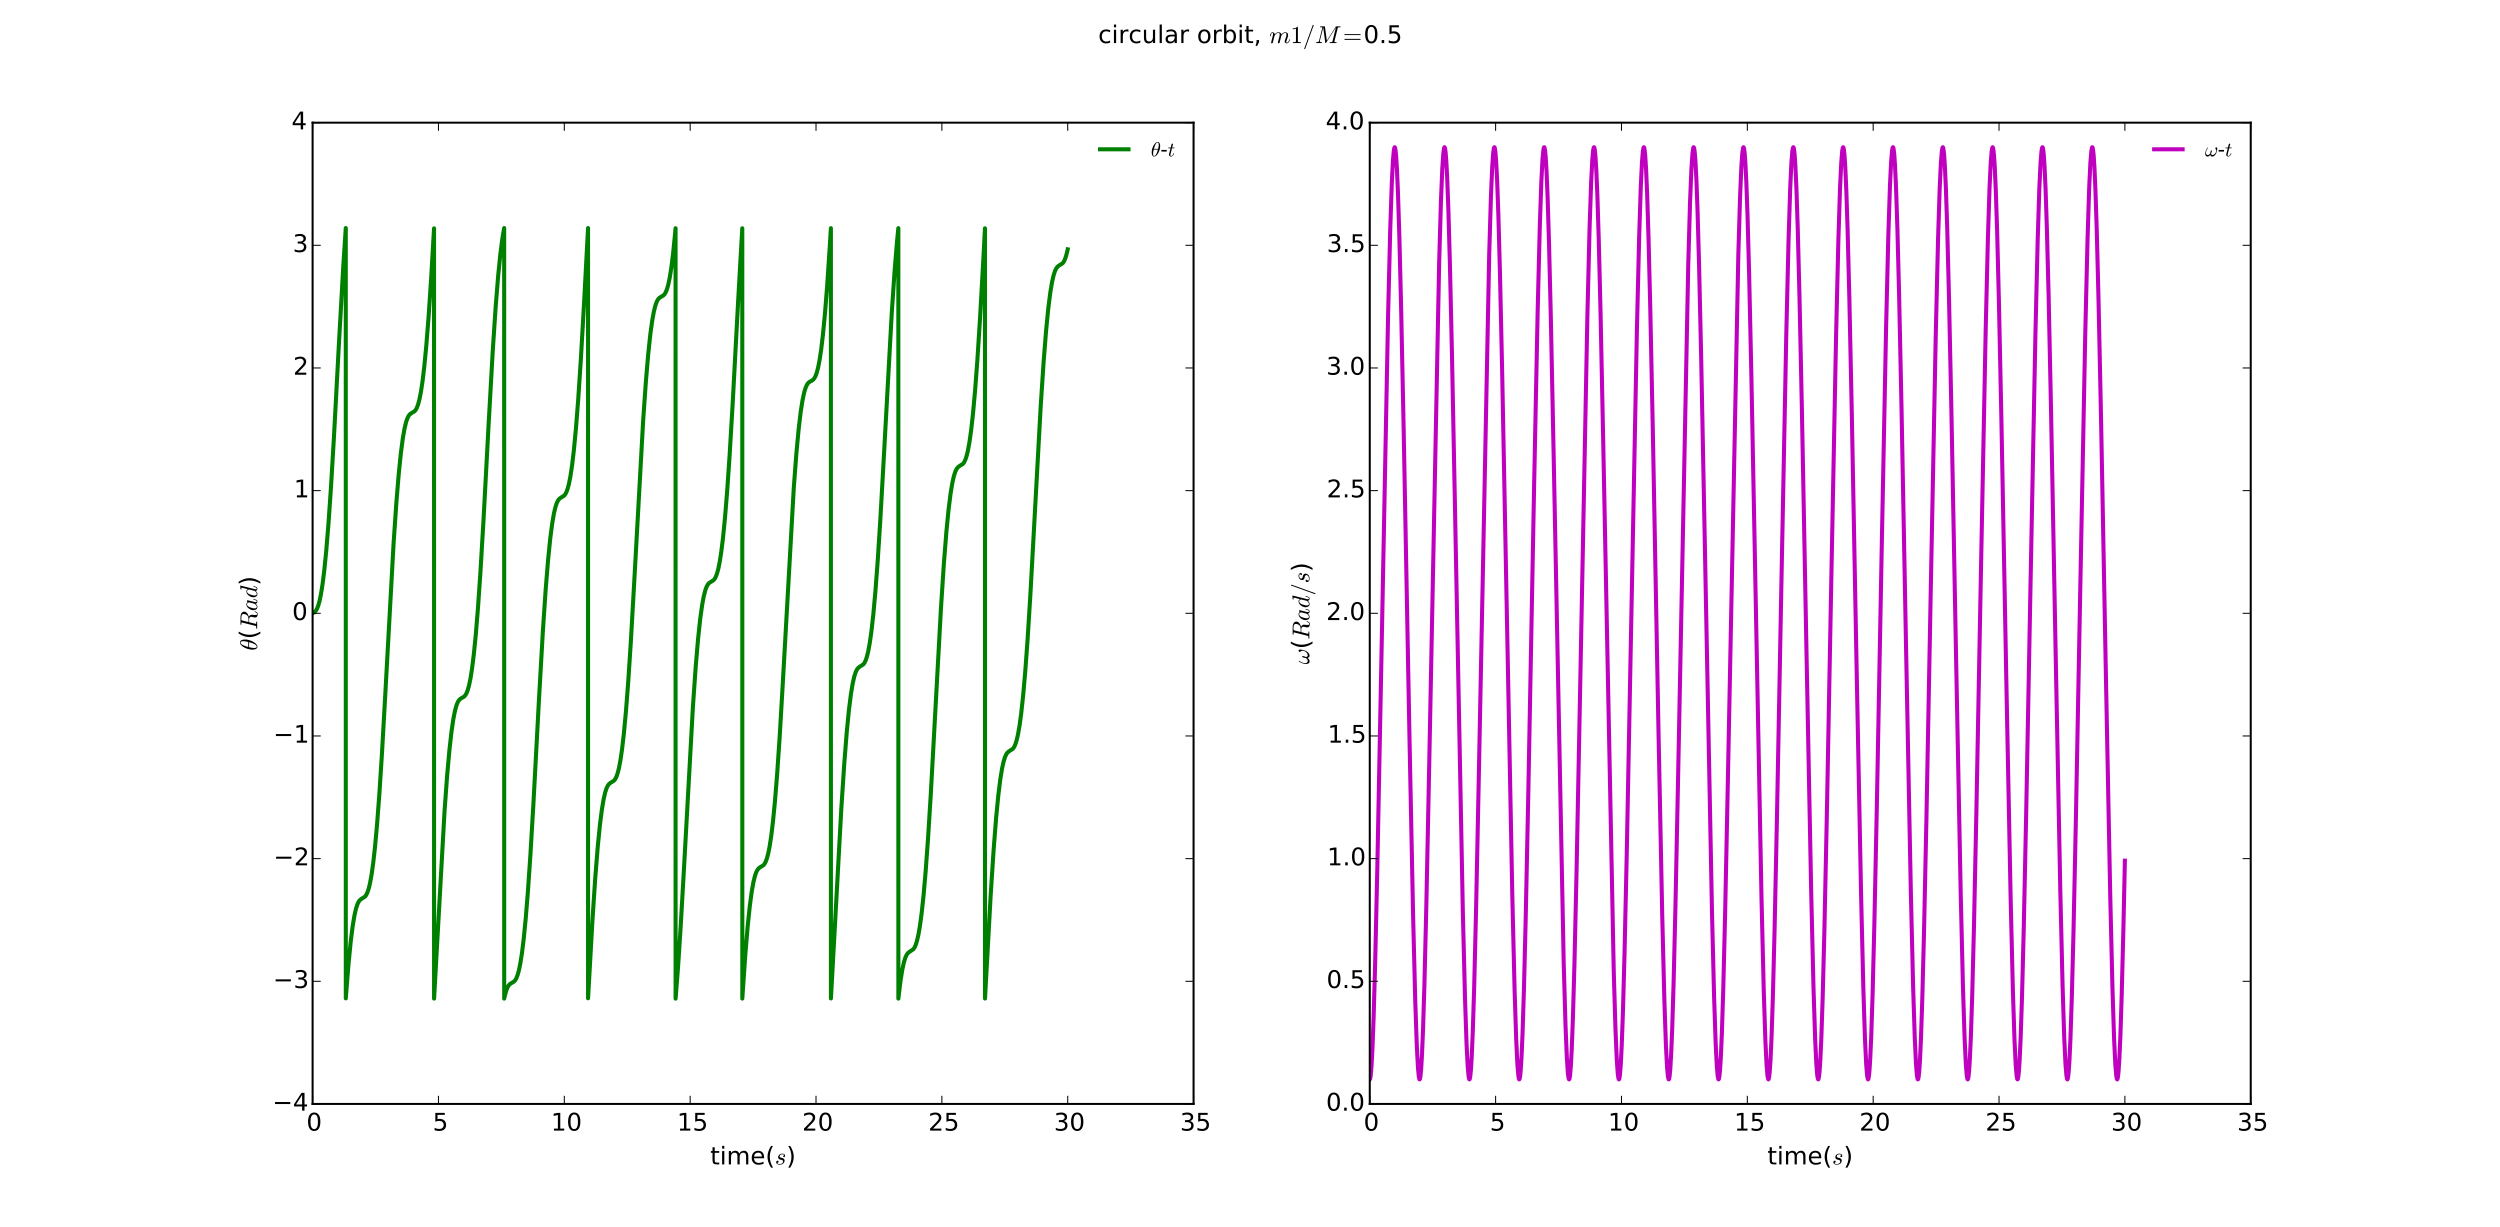 <?xml version="1.0" encoding="utf-8" standalone="no"?>
<!DOCTYPE svg PUBLIC "-//W3C//DTD SVG 1.1//EN"
  "http://www.w3.org/Graphics/SVG/1.1/DTD/svg11.dtd">
<!-- Created with matplotlib (http://matplotlib.org/) -->
<svg height="603pt" version="1.1" viewBox="0 0 1229 603" width="1229pt" xmlns="http://www.w3.org/2000/svg" xmlns:xlink="http://www.w3.org/1999/xlink">
 <defs>
  <style type="text/css">
*{stroke-linecap:butt;stroke-linejoin:round;}
  </style>
 </defs>
 <g id="figure_1">
  <g id="patch_1">
   <path d="
M0 603
L1229.4 603
L1229.4 0
L0 0
z
" style="fill:#ffffff;"/>
  </g>
  <g id="axes_1">
   <g id="patch_2">
    <path d="
M153.675 542.7
L586.759 542.7
L586.759 60.3
L153.675 60.3
z
" style="fill:#ffffff;"/>
   </g>
   <g id="line2d_1">
    <path clip-path="url(#paa341766a5)" d="
M153.675 301.5
L154.677 300.891
L155.271 300.241
L155.84 299.264
L156.434 297.766
L157.078 295.49
L157.783 292.114
L158.563 287.221
L159.429 280.28
L160.394 270.638
L161.471 257.523
L162.696 239.719
L164.168 214.84
L166.692 167.557
L168.759 130.814
L169.984 112.098
L169.996 490.8
L170.095 489.416
L171.32 473.964
L172.397 463.034
L173.362 455.361
L174.228 450.142
L175.007 446.712
L175.713 444.543
L176.369 443.203
L177 442.399
L177.68 441.89
L179.474 440.737
L180.044 439.952
L180.613 438.768
L181.219 436.969
L181.887 434.241
L182.617 430.277
L183.434 424.541
L184.337 416.534
L185.352 405.438
L186.49 390.394
L187.802 369.933
L189.485 339.899
L193.469 267.463
L194.843 247.236
L196.031 232.838
L197.082 222.621
L198.023 215.503
L198.877 210.636
L199.644 207.472
L200.337 205.494
L200.98 204.285
L201.611 203.552
L202.329 203.067
L203.801 202.169
L204.383 201.464
L204.952 200.399
L205.546 198.79
L206.202 196.321
L206.92 192.69
L207.712 187.469
L208.59 180.117
L209.568 169.977
L210.669 156.107
L211.919 137.414
L213.379 112.257
L213.391 490.908
L213.49 489.103
L218.551 398.517
L219.838 380.948
L220.964 368.428
L221.979 359.492
L222.882 353.385
L223.699 349.292
L224.429 346.688
L225.097 345.067
L225.728 344.083
L226.371 343.48
L227.25 342.992
L228.178 342.414
L228.772 341.756
L229.341 340.768
L229.935 339.257
L230.578 336.963
L231.284 333.567
L232.063 328.649
L232.929 321.68
L233.895 312.006
L234.971 298.857
L236.196 281.017
L237.669 256.104
L240.23 208.111
L242.259 172.102
L243.67 150.842
L244.883 135.759
L245.959 125.008
L246.912 117.578
L247.766 112.535
L247.852 112.105
L247.865 490.921
L247.964 490.451
L248.718 487.464
L249.399 485.605
L250.042 484.456
L250.673 483.765
L251.416 483.292
L252.728 482.503
L253.309 481.833
L253.878 480.815
L254.472 479.265
L255.116 476.924
L255.821 473.47
L256.601 468.484
L257.467 461.437
L258.432 451.675
L259.508 438.43
L260.733 420.489
L262.218 395.26
L264.978 343.531
L266.883 310.147
L268.269 289.565
L269.469 274.883
L270.533 264.453
L271.486 257.183
L272.34 252.279
L273.107 249.084
L273.8 247.081
L274.444 245.853
L275.075 245.108
L275.78 244.621
L277.314 243.679
L277.896 242.957
L278.465 241.872
L279.071 240.197
L279.727 237.682
L280.445 233.994
L281.249 228.613
L282.14 221.047
L283.13 210.626
L284.244 196.407
L285.518 177.099
L287.102 149.441
L289.082 112.111
L289.094 490.754
L289.193 488.893
L291.247 452.414
L292.658 431.148
L293.871 416.059
L294.947 405.303
L295.9 397.868
L296.754 392.821
L297.533 389.465
L298.238 387.354
L298.882 386.078
L299.513 385.298
L300.206 384.796
L301.889 383.737
L302.458 382.988
L303.027 381.852
L303.633 380.113
L304.289 377.518
L305.019 373.661
L305.824 368.146
L306.715 360.427
L307.717 349.692
L308.83 335.259
L310.117 315.531
L311.738 286.97
L316.181 206.673
L317.517 187.557
L318.68 173.919
L319.719 164.2
L320.647 157.48
L321.477 152.983
L322.231 150.034
L322.912 148.205
L323.543 147.095
L324.174 146.413
L324.929 145.937
L326.191 145.183
L326.773 144.524
L327.342 143.522
L327.936 141.992
L328.579 139.676
L329.284 136.252
L330.064 131.302
L330.93 124.295
L331.895 114.579
L332.106 112.195
L332.118 490.927
L332.217 489.77
L333.343 475.151
L334.63 455.381
L336.251 426.785
L340.656 347.118
L342.005 327.789
L343.168 314.133
L344.207 304.397
L345.135 297.664
L345.964 293.154
L346.719 290.195
L347.4 288.358
L348.043 287.225
L348.674 286.546
L349.429 286.072
L350.691 285.315
L351.273 284.654
L351.842 283.648
L352.436 282.114
L353.079 279.793
L353.785 276.361
L354.564 271.403
L355.43 264.387
L356.395 254.66
L357.472 241.454
L358.697 223.553
L360.182 198.362
L362.879 147.795
L364.822 113.618
L364.909 112.221
L364.921 490.898
L365.02 489.319
L366.381 469.481
L367.557 455.398
L368.608 445.318
L369.549 438.32
L370.39 433.616
L371.145 430.561
L371.838 428.622
L372.481 427.442
L373.113 426.731
L373.843 426.251
L375.228 425.415
L375.81 424.731
L376.379 423.694
L376.973 422.122
L377.617 419.752
L378.322 416.263
L379.114 411.146
L379.992 403.915
L380.97 393.909
L382.059 380.355
L383.296 362.04
L384.806 336.172
L390.238 239.597
L391.5 222.904
L392.614 210.977
L393.604 202.625
L394.495 196.885
L395.286 193.124
L396.004 190.709
L396.66 189.217
L397.291 188.303
L397.947 187.738
L399.036 187.161
L399.766 186.637
L400.347 185.929
L400.917 184.862
L401.51 183.25
L402.166 180.777
L402.884 177.141
L403.676 171.914
L404.554 164.557
L405.532 154.41
L406.633 140.532
L407.883 121.831
L408.465 112.177
L408.477 490.842
L408.576 489.145
L410.432 455.264
L413.6 397.377
L415.035 375.442
L416.26 359.962
L417.337 349.005
L418.302 341.308
L419.168 336.069
L419.947 332.623
L420.653 330.44
L421.309 329.09
L421.94 328.279
L422.62 327.766
L424.439 326.591
L425.008 325.798
L425.578 324.604
L426.184 322.791
L426.852 320.047
L427.595 315.986
L428.411 310.205
L429.314 302.149
L430.329 290.996
L431.468 275.892
L432.779 255.37
L434.474 225.055
L438.384 153.911
L439.77 133.422
L440.958 118.965
L441.626 112.162
L441.639 490.921
L441.738 489.998
L442.715 482.019
L443.594 476.569
L444.386 472.973
L445.091 470.723
L445.747 469.322
L446.378 468.474
L447.046 467.944
L449.026 466.624
L449.595 465.773
L450.177 464.472
L450.795 462.509
L451.476 459.559
L452.231 455.224
L453.06 449.097
L453.988 440.487
L455.027 428.637
L456.19 412.692
L457.552 390.795
L459.408 356.94
L462.588 298.813
L464.023 276.872
L465.248 261.386
L466.325 250.424
L467.29 242.723
L468.156 237.479
L468.935 234.03
L469.641 231.844
L470.297 230.493
L470.928 229.68
L471.608 229.165
L473.427 227.992
L473.996 227.2
L474.566 226.008
L475.172 224.197
L475.84 221.456
L476.582 217.399
L477.399 211.622
L478.302 203.57
L479.317 192.422
L480.456 177.323
L481.767 156.806
L483.462 126.496
L484.217 112.237
L484.23 490.878
L484.329 488.997
L487.001 440.307
L488.449 417.977
L489.674 402.313
L490.763 391.077
L491.74 383.171
L492.607 377.848
L493.386 374.333
L494.091 372.096
L494.747 370.704
L495.378 369.862
L496.047 369.336
L498.002 368.039
L498.571 367.198
L499.152 365.909
L499.771 363.961
L500.452 361.03
L501.206 356.718
L502.035 350.617
L502.964 342.036
L503.991 330.372
L505.154 314.492
L506.515 292.658
L508.346 259.318
L511.6 199.84
L513.036 177.959
L514.261 162.53
L515.337 151.62
L516.302 143.965
L517.169 138.762
L517.948 135.346
L518.654 133.186
L519.297 131.875
L519.928 131.069
L520.609 130.558
L522.403 129.407
L522.972 128.624
L523.541 127.443
L524.148 125.647
L524.816 122.924
L524.89 122.57
L524.89 122.57" style="fill:none;stroke:#008000;stroke-linecap:square;stroke-width:2;"/>
   </g>
   <g id="patch_3">
    <path d="
M153.675 60.3
L586.759 60.3" style="fill:none;stroke:#000000;stroke-linecap:square;stroke-linejoin:miter;"/>
   </g>
   <g id="patch_4">
    <path d="
M586.759 542.7
L586.759 60.3" style="fill:none;stroke:#000000;stroke-linecap:square;stroke-linejoin:miter;"/>
   </g>
   <g id="patch_5">
    <path d="
M153.675 542.7
L586.759 542.7" style="fill:none;stroke:#000000;stroke-linecap:square;stroke-linejoin:miter;"/>
   </g>
   <g id="patch_6">
    <path d="
M153.675 542.7
L153.675 60.3" style="fill:none;stroke:#000000;stroke-linecap:square;stroke-linejoin:miter;"/>
   </g>
   <g id="matplotlib.axis_1">
    <g id="xtick_1">
     <g id="line2d_2">
      <defs>
       <path d="
M0 0
L0 -4" id="m93b0483c22" style="stroke:#000000;stroke-width:0.5;"/>
      </defs>
      <g>
       <use style="stroke:#000000;stroke-width:0.5;" x="153.675" xlink:href="#m93b0483c22" y="542.7"/>
      </g>
     </g>
     <g id="line2d_3">
      <defs>
       <path d="
M0 0
L0 4" id="m741efc42ff" style="stroke:#000000;stroke-width:0.5;"/>
      </defs>
      <g>
       <use style="stroke:#000000;stroke-width:0.5;" x="153.675" xlink:href="#m741efc42ff" y="60.3"/>
      </g>
     </g>
     <g id="text_1">
      <!-- 0 -->
      <defs>
       <path d="
M31.781 66.406
Q24.172 66.406 20.328 58.906
Q16.5 51.422 16.5 36.375
Q16.5 21.391 20.328 13.891
Q24.172 6.391 31.781 6.391
Q39.453 6.391 43.281 13.891
Q47.125 21.391 47.125 36.375
Q47.125 51.422 43.281 58.906
Q39.453 66.406 31.781 66.406
M31.781 74.219
Q44.047 74.219 50.516 64.516
Q56.984 54.828 56.984 36.375
Q56.984 17.969 50.516 8.266
Q44.047 -1.422 31.781 -1.422
Q19.531 -1.422 13.062 8.266
Q6.594 17.969 6.594 36.375
Q6.594 54.828 13.062 64.516
Q19.531 74.219 31.781 74.219" id="BitstreamVeraSans-Roman-30"/>
      </defs>
      <g transform="translate(150.652 555.818)scale(0.12 -0.12)">
       <use xlink:href="#BitstreamVeraSans-Roman-30"/>
      </g>
     </g>
    </g>
    <g id="xtick_2">
     <g id="line2d_4">
      <g>
       <use style="stroke:#000000;stroke-width:0.5;" x="215.544" xlink:href="#m93b0483c22" y="542.7"/>
      </g>
     </g>
     <g id="line2d_5">
      <g>
       <use style="stroke:#000000;stroke-width:0.5;" x="215.544" xlink:href="#m741efc42ff" y="60.3"/>
      </g>
     </g>
     <g id="text_2">
      <!-- 5 -->
      <defs>
       <path d="
M10.797 72.906
L49.516 72.906
L49.516 64.594
L19.828 64.594
L19.828 46.734
Q21.969 47.469 24.109 47.828
Q26.266 48.188 28.422 48.188
Q40.625 48.188 47.75 41.5
Q54.891 34.812 54.891 23.391
Q54.891 11.625 47.562 5.094
Q40.234 -1.422 26.906 -1.422
Q22.312 -1.422 17.547 -0.641
Q12.797 0.141 7.719 1.703
L7.719 11.625
Q12.109 9.234 16.797 8.062
Q21.484 6.891 26.703 6.891
Q35.156 6.891 40.078 11.328
Q45.016 15.766 45.016 23.391
Q45.016 31 40.078 35.438
Q35.156 39.891 26.703 39.891
Q22.75 39.891 18.812 39.016
Q14.891 38.141 10.797 36.281
z
" id="BitstreamVeraSans-Roman-35"/>
      </defs>
      <g transform="translate(212.714 555.818)scale(0.12 -0.12)">
       <use xlink:href="#BitstreamVeraSans-Roman-35"/>
      </g>
     </g>
    </g>
    <g id="xtick_3">
     <g id="line2d_6">
      <g>
       <use style="stroke:#000000;stroke-width:0.5;" x="277.413" xlink:href="#m93b0483c22" y="542.7"/>
      </g>
     </g>
     <g id="line2d_7">
      <g>
       <use style="stroke:#000000;stroke-width:0.5;" x="277.413" xlink:href="#m741efc42ff" y="60.3"/>
      </g>
     </g>
     <g id="text_3">
      <!-- 10 -->
      <defs>
       <path d="
M12.406 8.297
L28.516 8.297
L28.516 63.922
L10.984 60.406
L10.984 69.391
L28.422 72.906
L38.281 72.906
L38.281 8.297
L54.391 8.297
L54.391 0
L12.406 0
z
" id="BitstreamVeraSans-Roman-31"/>
      </defs>
      <g transform="translate(270.836 555.818)scale(0.12 -0.12)">
       <use xlink:href="#BitstreamVeraSans-Roman-31"/>
       <use x="63.623" xlink:href="#BitstreamVeraSans-Roman-30"/>
      </g>
     </g>
    </g>
    <g id="xtick_4">
     <g id="line2d_8">
      <g>
       <use style="stroke:#000000;stroke-width:0.5;" x="339.282" xlink:href="#m93b0483c22" y="542.7"/>
      </g>
     </g>
     <g id="line2d_9">
      <g>
       <use style="stroke:#000000;stroke-width:0.5;" x="339.282" xlink:href="#m741efc42ff" y="60.3"/>
      </g>
     </g>
     <g id="text_4">
      <!-- 15 -->
      <g transform="translate(332.831 555.818)scale(0.12 -0.12)">
       <use xlink:href="#BitstreamVeraSans-Roman-31"/>
       <use x="63.623" xlink:href="#BitstreamVeraSans-Roman-35"/>
      </g>
     </g>
    </g>
    <g id="xtick_5">
     <g id="line2d_10">
      <g>
       <use style="stroke:#000000;stroke-width:0.5;" x="401.152" xlink:href="#m93b0483c22" y="542.7"/>
      </g>
     </g>
     <g id="line2d_11">
      <g>
       <use style="stroke:#000000;stroke-width:0.5;" x="401.152" xlink:href="#m741efc42ff" y="60.3"/>
      </g>
     </g>
     <g id="text_5">
      <!-- 20 -->
      <defs>
       <path d="
M19.188 8.297
L53.609 8.297
L53.609 0
L7.328 0
L7.328 8.297
Q12.938 14.109 22.625 23.891
Q32.328 33.688 34.812 36.531
Q39.547 41.844 41.422 45.531
Q43.312 49.219 43.312 52.781
Q43.312 58.594 39.234 62.25
Q35.156 65.922 28.609 65.922
Q23.969 65.922 18.812 64.312
Q13.672 62.703 7.812 59.422
L7.812 69.391
Q13.766 71.781 18.938 73
Q24.125 74.219 28.422 74.219
Q39.75 74.219 46.484 68.547
Q53.219 62.891 53.219 53.422
Q53.219 48.922 51.531 44.891
Q49.859 40.875 45.406 35.406
Q44.188 33.984 37.641 27.219
Q31.109 20.453 19.188 8.297" id="BitstreamVeraSans-Roman-32"/>
      </defs>
      <g transform="translate(394.355 555.818)scale(0.12 -0.12)">
       <use xlink:href="#BitstreamVeraSans-Roman-32"/>
       <use x="63.623" xlink:href="#BitstreamVeraSans-Roman-30"/>
      </g>
     </g>
    </g>
    <g id="xtick_6">
     <g id="line2d_12">
      <g>
       <use style="stroke:#000000;stroke-width:0.5;" x="463.021" xlink:href="#m93b0483c22" y="542.7"/>
      </g>
     </g>
     <g id="line2d_13">
      <g>
       <use style="stroke:#000000;stroke-width:0.5;" x="463.021" xlink:href="#m741efc42ff" y="60.3"/>
      </g>
     </g>
     <g id="text_6">
      <!-- 25 -->
      <g transform="translate(456.35 555.818)scale(0.12 -0.12)">
       <use xlink:href="#BitstreamVeraSans-Roman-32"/>
       <use x="63.623" xlink:href="#BitstreamVeraSans-Roman-35"/>
      </g>
     </g>
    </g>
    <g id="xtick_7">
     <g id="line2d_14">
      <g>
       <use style="stroke:#000000;stroke-width:0.5;" x="524.89" xlink:href="#m93b0483c22" y="542.7"/>
      </g>
     </g>
     <g id="line2d_15">
      <g>
       <use style="stroke:#000000;stroke-width:0.5;" x="524.89" xlink:href="#m741efc42ff" y="60.3"/>
      </g>
     </g>
     <g id="text_7">
      <!-- 30 -->
      <defs>
       <path d="
M40.578 39.312
Q47.656 37.797 51.625 33
Q55.609 28.219 55.609 21.188
Q55.609 10.406 48.188 4.484
Q40.766 -1.422 27.094 -1.422
Q22.516 -1.422 17.656 -0.516
Q12.797 0.391 7.625 2.203
L7.625 11.719
Q11.719 9.328 16.594 8.109
Q21.484 6.891 26.812 6.891
Q36.078 6.891 40.938 10.547
Q45.797 14.203 45.797 21.188
Q45.797 27.641 41.281 31.266
Q36.766 34.906 28.719 34.906
L20.219 34.906
L20.219 43.016
L29.109 43.016
Q36.375 43.016 40.234 45.922
Q44.094 48.828 44.094 54.297
Q44.094 59.906 40.109 62.906
Q36.141 65.922 28.719 65.922
Q24.656 65.922 20.016 65.031
Q15.375 64.156 9.812 62.312
L9.812 71.094
Q15.438 72.656 20.344 73.438
Q25.25 74.219 29.594 74.219
Q40.828 74.219 47.359 69.109
Q53.906 64.016 53.906 55.328
Q53.906 49.266 50.438 45.094
Q46.969 40.922 40.578 39.312" id="BitstreamVeraSans-Roman-33"/>
      </defs>
      <g transform="translate(518.111 555.818)scale(0.12 -0.12)">
       <use xlink:href="#BitstreamVeraSans-Roman-33"/>
       <use x="63.623" xlink:href="#BitstreamVeraSans-Roman-30"/>
      </g>
     </g>
    </g>
    <g id="xtick_8">
     <g id="line2d_16">
      <g>
       <use style="stroke:#000000;stroke-width:0.5;" x="586.759" xlink:href="#m93b0483c22" y="542.7"/>
      </g>
     </g>
     <g id="line2d_17">
      <g>
       <use style="stroke:#000000;stroke-width:0.5;" x="586.759" xlink:href="#m741efc42ff" y="60.3"/>
      </g>
     </g>
     <g id="text_8">
      <!-- 35 -->
      <g transform="translate(580.106 555.818)scale(0.12 -0.12)">
       <use xlink:href="#BitstreamVeraSans-Roman-33"/>
       <use x="63.623" xlink:href="#BitstreamVeraSans-Roman-35"/>
      </g>
     </g>
    </g>
    <g id="text_9">
     <!-- time($s$) -->
     <defs>
      <path d="
M8.016 75.875
L15.828 75.875
Q23.141 64.359 26.781 53.312
Q30.422 42.281 30.422 31.391
Q30.422 20.453 26.781 9.375
Q23.141 -1.703 15.828 -13.188
L8.016 -13.188
Q14.5 -2 17.703 9.062
Q20.906 20.125 20.906 31.391
Q20.906 42.672 17.703 53.656
Q14.5 64.656 8.016 75.875" id="BitstreamVeraSans-Roman-29"/>
      <path d="
M52 44.188
Q55.375 50.25 60.062 53.125
Q64.75 56 71.094 56
Q79.641 56 84.281 50.016
Q88.922 44.047 88.922 33.016
L88.922 0
L79.891 0
L79.891 32.719
Q79.891 40.578 77.094 44.375
Q74.312 48.188 68.609 48.188
Q61.625 48.188 57.562 43.547
Q53.516 38.922 53.516 30.906
L53.516 0
L44.484 0
L44.484 32.719
Q44.484 40.625 41.703 44.406
Q38.922 48.188 33.109 48.188
Q26.219 48.188 22.156 43.531
Q18.109 38.875 18.109 30.906
L18.109 0
L9.078 0
L9.078 54.688
L18.109 54.688
L18.109 46.188
Q21.188 51.219 25.484 53.609
Q29.781 56 35.688 56
Q41.656 56 45.828 52.969
Q50 49.953 52 44.188" id="BitstreamVeraSans-Roman-6d"/>
      <path d="
M8.688 6.109
Q11.375 1.516 19.484 1.516
Q23 1.516 26.172 2.703
Q29.344 3.906 31.422 6.297
Q33.5 8.688 33.5 12.109
Q33.5 14.703 31.641 16.359
Q29.781 18.016 27.094 18.609
L21.688 19.672
Q17.969 20.609 15.578 23.141
Q13.188 25.688 13.188 29.297
Q13.188 33.734 15.594 37.156
Q18.016 40.578 21.969 42.375
Q25.922 44.188 30.172 44.188
Q34.719 44.188 38.297 42.016
Q41.891 39.844 41.891 35.594
Q41.891 33.297 40.594 31.531
Q39.312 29.781 37.016 29.781
Q35.688 29.781 34.734 30.641
Q33.797 31.5 33.797 32.812
Q33.797 33.984 34.453 35.078
Q35.109 36.188 36.203 36.844
Q37.312 37.5 38.484 37.5
Q37.594 39.656 35.172 40.625
Q32.766 41.609 29.984 41.609
Q27.438 41.609 24.891 40.578
Q22.359 39.547 20.812 37.562
Q19.281 35.594 19.281 32.906
Q19.281 31.109 20.547 29.734
Q21.828 28.375 23.688 27.781
L29.5 26.609
Q32.281 26.031 34.594 24.531
Q36.922 23.047 38.25 20.766
Q39.594 18.5 39.594 15.578
Q39.594 11.859 37.516 8.25
Q35.453 4.641 32.422 2.484
Q27.094 -1.125 19.391 -1.125
Q14.062 -1.125 9.609 1.312
Q5.172 3.766 5.172 8.594
Q5.172 11.328 6.75 13.344
Q8.344 15.375 11.078 15.375
Q12.703 15.375 13.797 14.391
Q14.891 13.422 14.891 11.812
Q14.891 9.516 13.172 7.812
Q11.469 6.109 9.188 6.109
z
" id="Cmmi10-73"/>
      <path d="
M9.422 54.688
L18.406 54.688
L18.406 0
L9.422 0
z

M9.422 75.984
L18.406 75.984
L18.406 64.594
L9.422 64.594
z
" id="BitstreamVeraSans-Roman-69"/>
      <path d="
M31 75.875
Q24.469 64.656 21.281 53.656
Q18.109 42.672 18.109 31.391
Q18.109 20.125 21.312 9.062
Q24.516 -2 31 -13.188
L23.188 -13.188
Q15.875 -1.703 12.234 9.375
Q8.594 20.453 8.594 31.391
Q8.594 42.281 12.203 53.312
Q15.828 64.359 23.188 75.875
z
" id="BitstreamVeraSans-Roman-28"/>
      <path d="
M56.203 29.594
L56.203 25.203
L14.891 25.203
Q15.484 15.922 20.484 11.062
Q25.484 6.203 34.422 6.203
Q39.594 6.203 44.453 7.469
Q49.312 8.734 54.109 11.281
L54.109 2.781
Q49.266 0.734 44.188 -0.344
Q39.109 -1.422 33.891 -1.422
Q20.797 -1.422 13.156 6.188
Q5.516 13.812 5.516 26.812
Q5.516 40.234 12.766 48.109
Q20.016 56 32.328 56
Q43.359 56 49.781 48.891
Q56.203 41.797 56.203 29.594
M47.219 32.234
Q47.125 39.594 43.094 43.984
Q39.062 48.391 32.422 48.391
Q24.906 48.391 20.391 44.141
Q15.875 39.891 15.188 32.172
z
" id="BitstreamVeraSans-Roman-65"/>
      <path d="
M18.312 70.219
L18.312 54.688
L36.812 54.688
L36.812 47.703
L18.312 47.703
L18.312 18.016
Q18.312 11.328 20.141 9.422
Q21.969 7.516 27.594 7.516
L36.812 7.516
L36.812 0
L27.594 0
Q17.188 0 13.234 3.875
Q9.281 7.766 9.281 18.016
L9.281 47.703
L2.688 47.703
L2.688 54.688
L9.281 54.688
L9.281 70.219
z
" id="BitstreamVeraSans-Roman-74"/>
     </defs>
     <g transform="translate(349.157 572.432)scale(0.12 -0.12)">
      <use transform="translate(0.0 0.016)" xlink:href="#BitstreamVeraSans-Roman-74"/>
      <use transform="translate(39.209 0.016)" xlink:href="#BitstreamVeraSans-Roman-69"/>
      <use transform="translate(66.992 0.016)" xlink:href="#BitstreamVeraSans-Roman-6d"/>
      <use transform="translate(164.404 0.016)" xlink:href="#BitstreamVeraSans-Roman-65"/>
      <use transform="translate(225.928 0.016)" xlink:href="#BitstreamVeraSans-Roman-28"/>
      <use transform="translate(264.941 0.016)" xlink:href="#Cmmi10-73"/>
      <use transform="translate(311.719 0.016)" xlink:href="#BitstreamVeraSans-Roman-29"/>
     </g>
    </g>
   </g>
   <g id="matplotlib.axis_2">
    <g id="ytick_1">
     <g id="line2d_18">
      <defs>
       <path d="
M0 0
L4 0" id="m728421d6d4" style="stroke:#000000;stroke-width:0.5;"/>
      </defs>
      <g>
       <use style="stroke:#000000;stroke-width:0.5;" x="153.675" xlink:href="#m728421d6d4" y="542.7"/>
      </g>
     </g>
     <g id="line2d_19">
      <defs>
       <path d="
M0 0
L-4 0" id="mcb0005524f" style="stroke:#000000;stroke-width:0.5;"/>
      </defs>
      <g>
       <use style="stroke:#000000;stroke-width:0.5;" x="586.759" xlink:href="#mcb0005524f" y="542.7"/>
      </g>
     </g>
     <g id="text_10">
      <!-- −4 -->
      <defs>
       <path d="
M10.594 35.5
L73.188 35.5
L73.188 27.203
L10.594 27.203
z
" id="BitstreamVeraSans-Roman-2212"/>
       <path d="
M37.797 64.312
L12.891 25.391
L37.797 25.391
z

M35.203 72.906
L47.609 72.906
L47.609 25.391
L58.016 25.391
L58.016 17.188
L47.609 17.188
L47.609 0
L37.797 0
L37.797 17.188
L4.891 17.188
L4.891 26.703
z
" id="BitstreamVeraSans-Roman-34"/>
      </defs>
      <g transform="translate(133.929 546.011)scale(0.12 -0.12)">
       <use xlink:href="#BitstreamVeraSans-Roman-2212"/>
       <use x="83.789" xlink:href="#BitstreamVeraSans-Roman-34"/>
      </g>
     </g>
    </g>
    <g id="ytick_2">
     <g id="line2d_20">
      <g>
       <use style="stroke:#000000;stroke-width:0.5;" x="153.675" xlink:href="#m728421d6d4" y="482.4"/>
      </g>
     </g>
     <g id="line2d_21">
      <g>
       <use style="stroke:#000000;stroke-width:0.5;" x="586.759" xlink:href="#mcb0005524f" y="482.4"/>
      </g>
     </g>
     <g id="text_11">
      <!-- −3 -->
      <g transform="translate(134.218 485.711)scale(0.12 -0.12)">
       <use xlink:href="#BitstreamVeraSans-Roman-2212"/>
       <use x="83.789" xlink:href="#BitstreamVeraSans-Roman-33"/>
      </g>
     </g>
    </g>
    <g id="ytick_3">
     <g id="line2d_22">
      <g>
       <use style="stroke:#000000;stroke-width:0.5;" x="153.675" xlink:href="#m728421d6d4" y="422.1"/>
      </g>
     </g>
     <g id="line2d_23">
      <g>
       <use style="stroke:#000000;stroke-width:0.5;" x="586.759" xlink:href="#mcb0005524f" y="422.1"/>
      </g>
     </g>
     <g id="text_12">
      <!-- −2 -->
      <g transform="translate(134.458 425.411)scale(0.12 -0.12)">
       <use xlink:href="#BitstreamVeraSans-Roman-2212"/>
       <use x="83.789" xlink:href="#BitstreamVeraSans-Roman-32"/>
      </g>
     </g>
    </g>
    <g id="ytick_4">
     <g id="line2d_24">
      <g>
       <use style="stroke:#000000;stroke-width:0.5;" x="153.675" xlink:href="#m728421d6d4" y="361.8"/>
      </g>
     </g>
     <g id="line2d_25">
      <g>
       <use style="stroke:#000000;stroke-width:0.5;" x="586.759" xlink:href="#mcb0005524f" y="361.8"/>
      </g>
     </g>
     <g id="text_13">
      <!-- −1 -->
      <g transform="translate(134.364 365.111)scale(0.12 -0.12)">
       <use xlink:href="#BitstreamVeraSans-Roman-2212"/>
       <use x="83.789" xlink:href="#BitstreamVeraSans-Roman-31"/>
      </g>
     </g>
    </g>
    <g id="ytick_5">
     <g id="line2d_26">
      <g>
       <use style="stroke:#000000;stroke-width:0.5;" x="153.675" xlink:href="#m728421d6d4" y="301.5"/>
      </g>
     </g>
     <g id="line2d_27">
      <g>
       <use style="stroke:#000000;stroke-width:0.5;" x="586.759" xlink:href="#mcb0005524f" y="301.5"/>
      </g>
     </g>
     <g id="text_14">
      <!-- 0 -->
      <g transform="translate(143.628 304.811)scale(0.12 -0.12)">
       <use xlink:href="#BitstreamVeraSans-Roman-30"/>
      </g>
     </g>
    </g>
    <g id="ytick_6">
     <g id="line2d_28">
      <g>
       <use style="stroke:#000000;stroke-width:0.5;" x="153.675" xlink:href="#m728421d6d4" y="241.2"/>
      </g>
     </g>
     <g id="line2d_29">
      <g>
       <use style="stroke:#000000;stroke-width:0.5;" x="586.759" xlink:href="#mcb0005524f" y="241.2"/>
      </g>
     </g>
     <g id="text_15">
      <!-- 1 -->
      <g transform="translate(144.466 244.511)scale(0.12 -0.12)">
       <use xlink:href="#BitstreamVeraSans-Roman-31"/>
      </g>
     </g>
    </g>
    <g id="ytick_7">
     <g id="line2d_30">
      <g>
       <use style="stroke:#000000;stroke-width:0.5;" x="153.675" xlink:href="#m728421d6d4" y="180.9"/>
      </g>
     </g>
     <g id="line2d_31">
      <g>
       <use style="stroke:#000000;stroke-width:0.5;" x="586.759" xlink:href="#mcb0005524f" y="180.9"/>
      </g>
     </g>
     <g id="text_16">
      <!-- 2 -->
      <g transform="translate(144.121 184.211)scale(0.12 -0.12)">
       <use xlink:href="#BitstreamVeraSans-Roman-32"/>
      </g>
     </g>
    </g>
    <g id="ytick_8">
     <g id="line2d_32">
      <g>
       <use style="stroke:#000000;stroke-width:0.5;" x="153.675" xlink:href="#m728421d6d4" y="120.6"/>
      </g>
     </g>
     <g id="line2d_33">
      <g>
       <use style="stroke:#000000;stroke-width:0.5;" x="586.759" xlink:href="#mcb0005524f" y="120.6"/>
      </g>
     </g>
     <g id="text_17">
      <!-- 3 -->
      <g transform="translate(143.917 123.911)scale(0.12 -0.12)">
       <use xlink:href="#BitstreamVeraSans-Roman-33"/>
      </g>
     </g>
    </g>
    <g id="ytick_9">
     <g id="line2d_34">
      <g>
       <use style="stroke:#000000;stroke-width:0.5;" x="153.675" xlink:href="#m728421d6d4" y="60.3"/>
      </g>
     </g>
     <g id="line2d_35">
      <g>
       <use style="stroke:#000000;stroke-width:0.5;" x="586.759" xlink:href="#mcb0005524f" y="60.3"/>
      </g>
     </g>
     <g id="text_18">
      <!-- 4 -->
      <g transform="translate(143.3 63.611)scale(0.12 -0.12)">
       <use xlink:href="#BitstreamVeraSans-Roman-34"/>
      </g>
     </g>
    </g>
    <g id="text_19">
     <!-- $\theta$($Rad$) -->
     <defs>
      <path d="
M16.109 -1.125
Q11.578 -1.125 8.844 2.188
Q6.109 5.516 5.047 10.203
Q4 14.891 4 19.484
L4 19.578
Q4 24.562 4.953 29.922
Q5.906 35.297 7.703 40.641
Q9.516 46 11.625 50.203
Q13.094 53.125 15.406 56.734
Q17.719 60.359 20.578 63.5
Q23.438 66.656 26.734 68.578
Q30.031 70.516 33.406 70.516
L33.5 70.516
Q37.109 70.516 39.516 68.5
Q41.938 66.5 43.281 63.375
Q44.625 60.25 45.156 56.688
Q45.703 53.125 45.703 49.906
Q45.703 42.328 43.656 34.438
Q41.609 26.562 37.984 19.188
Q36.625 16.406 34.203 12.641
Q31.781 8.891 29.078 5.906
Q26.375 2.938 23 0.906
Q19.625 -1.125 16.219 -1.125
z

M16.312 1.516
Q19.625 1.516 22.672 5.047
Q25.734 8.594 28.031 13.641
Q30.328 18.703 32.062 24
Q33.797 29.297 34.625 33.016
L14.203 33.016
Q12.641 26.703 11.766 22.141
Q10.891 17.578 10.891 13.188
Q10.891 1.516 16.312 1.516
M14.984 36.531
L35.5 36.531
Q36.578 40.922 37.203 43.875
Q37.844 46.828 38.281 50.094
Q38.719 53.375 38.719 56.203
Q38.719 67.922 33.406 67.922
Q27.047 67.922 22.438 57.688
Q17.828 47.469 14.984 36.531" id="Cmmi10-b5"/>
      <path d="
M17.391 -1.125
Q11.078 -1.125 7.438 3.641
Q3.812 8.406 3.812 14.891
Q3.812 21.297 7.125 28.172
Q10.453 35.062 16.094 39.625
Q21.734 44.188 28.219 44.188
Q31.203 44.188 33.547 42.578
Q35.891 40.969 37.203 38.188
Q38.328 42.188 41.609 42.188
Q42.875 42.188 43.719 41.422
Q44.578 40.672 44.578 39.406
Q44.578 39.109 44.547 38.953
Q44.531 38.812 44.484 38.625
L37.5 10.688
Q36.812 7.719 36.812 5.812
Q36.812 1.516 39.703 1.516
Q42.828 1.516 44.453 5.484
Q46.094 9.469 47.219 14.703
Q47.406 15.281 48 15.281
L49.219 15.281
Q49.609 15.281 49.844 14.938
Q50.094 14.594 50.094 14.312
Q48.344 7.328 46.266 3.094
Q44.188 -1.125 39.5 -1.125
Q36.141 -1.125 33.547 0.844
Q30.953 2.828 30.328 6.109
Q23.875 -1.125 17.391 -1.125
M17.484 1.516
Q21.094 1.516 24.484 4.219
Q27.875 6.938 30.328 10.594
Q30.422 10.688 30.422 10.891
L35.797 32.625
L35.891 32.906
Q35.297 36.469 33.312 39.031
Q31.344 41.609 27.984 41.609
Q24.609 41.609 21.703 38.844
Q18.797 36.078 16.797 32.328
Q14.844 28.328 13.062 21.344
Q11.281 14.359 11.281 10.5
Q11.281 7.031 12.766 4.266
Q14.266 1.516 17.484 1.516" id="Cmmi10-61"/>
      <path d="
M4.891 0
Q3.906 0 3.906 1.312
Q3.953 1.562 4.094 2.172
Q4.25 2.781 4.516 3.141
Q4.781 3.516 5.172 3.516
Q11.281 3.516 13.719 4.203
Q14.984 4.641 15.578 6.891
L29.297 61.812
Q29.5 62.797 29.5 63.188
Q29.5 64.266 28.328 64.406
Q26.422 64.797 21.094 64.797
Q20.125 64.797 20.125 66.109
Q20.172 66.359 20.312 66.969
Q20.453 67.578 20.719 67.938
Q21 68.312 21.391 68.312
L51.703 68.312
Q55.328 68.312 59.234 67.484
Q63.141 66.656 66.406 64.875
Q69.672 63.094 71.766 60.125
Q73.875 57.172 73.875 53.219
Q73.875 48.188 70.547 44.234
Q67.234 40.281 62.156 37.625
Q57.078 34.969 52.297 33.891
Q56.203 32.469 58.688 29.359
Q61.188 26.266 61.188 22.219
Q61.188 21.688 61.156 21.406
Q61.141 21.141 61.078 20.797
L60.297 11.922
Q60.203 9.969 60.109 8.594
Q60.016 7.234 60.016 6.391
Q60.016 3.656 60.812 2.016
Q61.625 0.391 64.016 0.391
Q67.141 0.391 69.5 3.297
Q71.875 6.203 72.609 9.625
Q73.047 10.5 73.578 10.5
L74.516 10.5
Q75.484 10.5 75.484 9.188
Q74.75 6.297 73.156 3.703
Q71.578 1.125 69.156 -0.531
Q66.75 -2.203 63.922 -2.203
Q58.062 -2.203 53.938 0.406
Q49.812 3.031 49.812 8.594
Q49.812 10.688 50.203 12.312
L52.391 21.188
Q52.781 22.406 52.781 24.031
Q52.781 28.172 49.969 30.531
Q47.172 32.906 42.922 32.906
L30.609 32.906
L24.031 6.5
Q23.781 5.672 23.781 5.078
Q23.781 4.047 25 3.906
Q26.906 3.516 32.172 3.516
Q33.203 3.516 33.203 2.203
Q32.859 0.781 32.656 0.391
Q32.469 0 31.5 0
z

M31.203 35.5
L42.281 35.5
Q53.172 35.5 58.688 41.016
Q61.234 43.562 62.719 47.484
Q64.203 51.422 64.203 55.328
Q64.203 59.031 62.031 61.125
Q59.859 63.234 56.656 64.016
Q53.469 64.797 49.609 64.797
L42.922 64.797
Q40.188 64.797 39.297 64.328
Q38.422 63.875 37.703 61.375
z
" id="Cmmi10-52"/>
      <path d="
M17.391 -1.125
Q11.078 -1.125 7.438 3.641
Q3.812 8.406 3.812 14.891
Q3.812 21.297 7.125 28.172
Q10.453 35.062 16.094 39.625
Q21.734 44.188 28.219 44.188
Q31.156 44.188 33.516 42.547
Q35.891 40.922 37.203 38.188
L42.828 60.5
Q43.219 62.203 43.312 63.188
Q43.312 64.797 36.812 64.797
Q35.797 64.797 35.797 66.109
Q35.844 66.359 36.016 66.984
Q36.188 67.625 36.453 67.969
Q36.719 68.312 37.203 68.312
L50.688 69.391
Q51.906 69.391 51.906 68.109
L37.5 10.594
Q36.812 8.938 36.812 5.812
Q36.812 1.516 39.703 1.516
Q42.828 1.516 44.453 5.484
Q46.094 9.469 47.219 14.703
Q47.406 15.281 48 15.281
L49.219 15.281
Q49.609 15.281 49.844 14.938
Q50.094 14.594 50.094 14.312
Q48.344 7.328 46.266 3.094
Q44.188 -1.125 39.5 -1.125
Q36.141 -1.125 33.547 0.844
Q30.953 2.828 30.328 6.109
Q23.875 -1.125 17.391 -1.125
M17.484 1.516
Q21.094 1.516 24.484 4.219
Q27.875 6.938 30.328 10.594
Q30.422 10.688 30.422 10.984
L35.891 33.016
Q35.297 36.531 33.297 39.062
Q31.297 41.609 27.984 41.609
Q24.609 41.609 21.703 38.844
Q18.797 36.078 16.797 32.328
Q14.844 28.328 13.062 21.344
Q11.281 14.359 11.281 10.5
Q11.281 7.031 12.766 4.266
Q14.266 1.516 17.484 1.516" id="Cmmi10-64"/>
     </defs>
     <g transform="translate(126.433 319.86)rotate(-90.0)scale(0.12 -0.12)">
      <use transform="translate(0.0 0.125)" xlink:href="#Cmmi10-b5"/>
      <use transform="translate(46.924 0.125)" xlink:href="#BitstreamVeraSans-Roman-28"/>
      <use transform="translate(85.938 0.125)" xlink:href="#Cmmi10-52"/>
      <use transform="translate(161.816 0.125)" xlink:href="#Cmmi10-61"/>
      <use transform="translate(214.6 0.125)" xlink:href="#Cmmi10-64"/>
      <use transform="translate(266.602 0.125)" xlink:href="#BitstreamVeraSans-Roman-29"/>
     </g>
    </g>
   </g>
   <g id="legend_1">
    <g id="line2d_36">
     <path d="
M540.777 73.393
L554.772 73.393" style="fill:none;stroke:#008000;stroke-linecap:square;stroke-width:2;"/>
    </g>
    <g id="line2d_37"/>
    <g id="text_20">
     <!-- $\theta$-$t$ -->
     <defs>
      <path d="
M4.891 31.391
L31.203 31.391
L31.203 23.391
L4.891 23.391
z
" id="BitstreamVeraSans-Roman-2d"/>
      <path d="
M6.203 8.109
Q6.203 9.578 6.5 10.891
L13.719 39.594
L3.219 39.594
Q2.203 39.594 2.203 40.922
Q2.594 43.109 3.516 43.109
L14.594 43.109
L18.609 59.422
Q19 60.75 20.172 61.672
Q21.344 62.594 22.797 62.594
Q24.078 62.594 24.922 61.828
Q25.781 61.078 25.781 59.812
Q25.781 59.516 25.75 59.344
Q25.734 59.188 25.688 58.984
L21.688 43.109
L31.984 43.109
Q33.016 43.109 33.016 41.797
Q32.953 41.547 32.812 40.953
Q32.672 40.375 32.422 39.984
Q32.172 39.594 31.688 39.594
L20.797 39.594
L13.625 10.688
Q12.891 7.859 12.891 5.812
Q12.891 1.516 15.828 1.516
Q20.219 1.516 23.609 5.641
Q27 9.766 28.812 14.703
Q29.203 15.281 29.594 15.281
L30.812 15.281
Q31.203 15.281 31.438 15.016
Q31.688 14.75 31.688 14.406
Q31.688 14.203 31.594 14.109
Q29.391 8.062 25.188 3.469
Q21 -1.125 15.578 -1.125
Q11.625 -1.125 8.906 1.453
Q6.203 4.047 6.203 8.109" id="Cmmi10-74"/>
     </defs>
     <g transform="translate(565.767 76.892)scale(0.1 -0.1)">
      <use transform="translate(0.0 0.484)" xlink:href="#Cmmi10-b5"/>
      <use transform="translate(46.924 0.484)" xlink:href="#BitstreamVeraSans-Roman-2d"/>
      <use transform="translate(83.008 0.484)" xlink:href="#Cmmi10-74"/>
     </g>
    </g>
   </g>
  </g>
  <g id="axes_2">
   <g id="patch_7">
    <path d="
M673.376 542.7
L1106.46 542.7
L1106.46 60.3
L673.376 60.3
z
" style="fill:#ffffff;"/>
   </g>
   <g id="line2d_38">
    <path clip-path="url(#p9b96c9b755)" d="
M673.376 530.64
L673.487 530.541
L673.648 530.005
L673.896 528.281
L674.242 524.069
L674.7 515.424
L675.281 499.822
L676.036 473.053
L677.063 427.915
L678.672 346.069
L682.384 154.957
L683.436 112.829
L684.203 90.12
L684.785 78.707
L685.218 73.88
L685.515 72.478
L685.663 72.37
L685.675 72.379
L685.812 72.657
L686.022 73.739
L686.319 76.597
L686.727 82.994
L687.247 95.004
L687.915 116.05
L688.794 151.335
L690.056 211.897
L692.902 362.661
L694.684 450.359
L695.723 491.533
L696.478 513.535
L697.059 524.692
L697.493 529.314
L697.789 530.571
L697.913 530.629
L697.938 530.607
L698.074 530.293
L698.297 529.064
L698.606 525.906
L699.027 518.993
L699.559 506.227
L700.252 483.725
L701.168 446.037
L702.504 380.818
L707.478 129.647
L708.357 99.236
L709.025 83.037
L709.532 75.497
L709.891 72.85
L710.114 72.361
L710.225 72.45
L710.386 72.972
L710.634 74.675
L710.98 78.858
L711.438 87.468
L712.019 103.03
L712.774 129.757
L713.801 174.857
L715.41 256.677
L719.134 448.382
L720.186 490.433
L720.953 513.063
L721.535 524.405
L721.968 529.175
L722.265 530.537
L722.401 530.633
L722.426 530.615
L722.562 530.318
L722.772 529.208
L723.082 526.156
L723.49 519.623
L724.022 507.116
L724.703 485.344
L725.606 448.584
L726.905 385.653
L732.09 125.112
L732.944 96.625
L733.587 81.796
L734.07 75.068
L734.416 72.733
L734.626 72.36
L734.738 72.484
L734.911 73.119
L735.171 75.073
L735.53 79.704
L736 89.006
L736.606 105.911
L737.386 134.429
L738.462 182.822
L740.219 273.414
L743.474 441.335
L744.575 486.698
L745.367 511.048
L745.973 523.54
L746.419 528.836
L746.74 530.495
L746.889 530.636
L746.914 530.621
L747.05 530.342
L747.26 529.26
L747.557 526.4
L747.965 520.001
L748.485 507.989
L749.153 486.941
L750.032 451.654
L751.294 391.09
L754.14 240.325
L755.922 152.63
L756.961 111.458
L757.716 89.459
L758.298 78.304
L758.731 73.684
L759.028 72.428
L759.151 72.371
L759.176 72.393
L759.312 72.708
L759.535 73.938
L759.844 77.098
L760.265 84.012
L760.797 96.78
L761.49 119.284
L762.406 156.975
L763.742 222.195
L768.716 473.363
L769.595 503.771
L770.263 519.967
L770.77 527.506
L771.129 530.151
L771.352 530.639
L771.463 530.549
L771.624 530.027
L771.872 528.323
L772.218 524.138
L772.676 515.526
L773.257 499.962
L774.012 473.233
L775.039 428.131
L776.648 346.31
L780.372 154.607
L781.424 112.558
L782.191 89.931
L782.773 78.591
L783.206 73.823
L783.503 72.463
L783.639 72.367
L783.664 72.385
L783.8 72.683
L784.01 73.794
L784.32 76.847
L784.728 83.382
L785.26 95.891
L785.941 117.665
L786.844 154.427
L788.143 217.36
L793.328 477.898
L794.182 506.382
L794.825 521.208
L795.308 527.935
L795.654 530.268
L795.864 530.64
L795.976 530.515
L796.149 529.879
L796.409 527.925
L796.768 523.292
L797.238 513.988
L797.844 497.081
L798.624 468.561
L799.7 420.165
L801.457 329.573
L804.712 161.653
L805.813 116.293
L806.605 91.945
L807.211 79.456
L807.657 74.162
L807.978 72.504
L808.127 72.364
L808.152 72.379
L808.288 72.658
L808.498 73.742
L808.795 76.603
L809.203 83.004
L809.723 95.017
L810.391 116.068
L811.27 151.357
L812.532 211.923
L815.378 362.688
L817.16 450.382
L818.199 491.55
L818.954 513.547
L819.536 524.699
L819.969 529.318
L820.266 530.572
L820.389 530.628
L820.414 530.607
L820.55 530.291
L820.773 529.06
L821.082 525.899
L821.503 518.983
L822.035 506.213
L822.728 483.707
L823.644 446.014
L824.98 380.792
L829.954 129.627
L830.833 99.222
L831.501 83.028
L832.008 75.491
L832.367 72.848
L832.59 72.361
L832.701 72.451
L832.862 72.974
L833.11 74.679
L833.456 78.866
L833.914 87.479
L834.496 103.046
L835.25 129.777
L836.277 174.881
L837.886 256.704
L841.611 448.404
L842.662 490.45
L843.429 513.075
L844.011 524.412
L844.444 529.179
L844.741 530.538
L844.877 530.633
L844.902 530.614
L845.038 530.316
L845.248 529.204
L845.558 526.15
L845.966 519.613
L846.498 507.102
L847.179 485.326
L848.082 448.562
L849.381 385.627
L854.566 125.093
L855.42 96.611
L856.063 81.787
L856.546 75.063
L856.892 72.731
L857.103 72.36
L857.214 72.485
L857.387 73.122
L857.647 75.078
L858.006 79.712
L858.476 89.018
L859.082 105.928
L859.862 134.45
L860.938 182.847
L862.696 273.441
L865.95 441.359
L867.051 486.716
L867.843 511.061
L868.449 523.548
L868.895 528.84
L869.204 530.467
L869.365 530.636
L869.377 530.63
L869.501 530.416
L869.699 529.505
L869.984 526.978
L870.367 521.362
L870.875 510.262
L871.518 490.824
L872.359 458.094
L873.547 402.326
L875.762 285.666
L878.126 164.941
L879.252 117.976
L880.056 92.823
L880.662 80.005
L881.12 74.342
L881.442 72.559
L881.615 72.365
L881.627 72.372
L881.751 72.591
L881.949 73.511
L882.234 76.051
L882.617 81.683
L883.125 92.803
L883.768 112.263
L884.61 145.015
L885.797 200.801
L888.012 317.469
L890.376 438.176
L891.502 485.116
L892.306 510.242
L892.912 523.036
L893.37 528.679
L893.692 530.448
L893.865 530.634
L893.878 530.626
L894.001 530.402
L894.199 529.472
L894.484 526.92
L894.867 521.271
L895.375 510.131
L896.018 490.65
L896.86 457.877
L898.048 402.073
L900.262 285.395
L902.626 164.707
L903.752 117.792
L904.556 92.693
L905.163 79.923
L905.62 74.3
L905.942 72.545
L906.103 72.362
L906.128 72.375
L906.251 72.606
L906.449 73.544
L906.734 76.109
L907.13 81.998
L907.637 93.255
L908.293 113.293
L909.147 146.833
L910.36 204.165
L912.711 328.332
L914.913 440.12
L916.027 486.191
L916.819 510.689
L917.425 523.316
L917.883 528.822
L918.205 530.491
L918.353 530.637
L918.378 530.623
L918.502 530.387
L918.699 529.44
L918.996 526.718
L919.392 520.73
L919.9 509.355
L920.556 489.188
L921.422 454.984
L922.647 396.833
L925.084 267.93
L927.2 161.064
L928.302 115.834
L929.094 91.62
L929.687 79.448
L930.133 74.157
L930.442 72.532
L930.603 72.364
L930.615 72.37
L930.739 72.584
L930.937 73.497
L931.222 76.025
L931.605 81.643
L932.113 92.745
L932.756 112.185
L933.598 144.917
L934.785 200.687
L937 317.348
L939.364 438.071
L940.49 485.034
L941.294 510.184
L941.9 522.999
L942.358 528.66
L942.68 530.442
L942.853 530.635
L942.866 530.628
L942.989 530.408
L943.187 529.487
L943.472 526.946
L943.855 521.312
L944.363 510.19
L945.006 490.728
L945.848 457.974
L947.036 402.187
L949.25 285.517
L951.614 164.812
L952.74 117.875
L953.544 92.751
L954.151 79.96
L954.608 74.319
L954.93 72.551
L955.103 72.366
L955.116 72.374
L955.239 72.599
L955.437 73.529
L955.722 76.083
L956.106 81.733
L956.613 92.875
L957.256 112.359
L958.098 145.134
L959.286 200.94
L961.513 318.281
L963.864 438.304
L964.99 485.217
L965.794 510.314
L966.401 523.081
L966.858 528.703
L967.18 530.455
L967.341 530.638
L967.366 530.624
L967.49 530.394
L967.687 529.454
L967.972 526.888
L968.368 520.998
L968.875 509.738
L969.531 489.698
L970.385 456.156
L971.598 398.822
L973.949 274.654
L976.151 162.869
L977.265 116.8
L978.057 92.304
L978.663 79.68
L979.121 74.176
L979.443 72.508
L979.591 72.363
L979.616 72.377
L979.74 72.614
L979.938 73.562
L980.235 76.285
L980.631 82.275
L981.138 93.652
L981.794 113.821
L982.66 148.027
L983.885 206.18
L986.322 335.084
L988.438 441.948
L989.54 487.175
L990.332 511.386
L990.926 523.556
L991.371 528.845
L991.68 530.468
L991.841 530.636
L991.854 530.63
L991.977 530.415
L992.175 529.502
L992.46 526.972
L992.843 521.353
L993.351 510.249
L993.994 490.806
L994.836 458.072
L996.024 402.301
L998.238 285.639
L1000.6 164.918
L1001.73 117.957
L1002.53 92.81
L1003.14 79.997
L1003.6 74.338
L1003.92 72.557
L1004.09 72.365
L1004.1 72.372
L1004.23 72.592
L1004.43 73.515
L1004.71 76.057
L1005.09 81.692
L1005.6 92.817
L1006.24 112.28
L1007.09 145.037
L1008.27 200.826
L1010.49 317.497
L1012.85 438.199
L1013.98 485.134
L1014.78 510.255
L1015.39 523.044
L1015.85 528.684
L1016.17 530.449
L1016.34 530.634
L1016.35 530.626
L1016.48 530.4
L1016.68 529.469
L1016.96 526.914
L1017.34 521.262
L1017.85 510.118
L1018.49 490.633
L1019.34 457.855
L1020.52 402.047
L1022.75 284.705
L1025.1 164.684
L1026.23 117.774
L1027.03 92.68
L1027.64 79.915
L1028.1 74.295
L1028.42 72.544
L1028.58 72.362
L1028.6 72.376
L1028.73 72.607
L1028.93 73.547
L1029.21 76.115
L1029.61 82.007
L1030.11 93.269
L1030.77 113.311
L1031.62 146.855
L1032.84 204.191
L1035.19 328.359
L1037.39 440.143
L1038.5 486.209
L1039.29 510.702
L1039.9 523.324
L1040.36 528.826
L1040.68 530.492
L1040.83 530.637
L1040.85 530.622
L1040.98 530.385
L1041.18 529.436
L1041.47 526.712
L1041.87 520.72
L1042.38 509.342
L1043.03 489.17
L1043.9 454.962
L1044.59 423.105
L1044.59 423.105" style="fill:none;stroke:#bf00bf;stroke-linecap:square;stroke-width:2;"/>
   </g>
   <g id="patch_8">
    <path d="
M673.376 60.3
L1106.46 60.3" style="fill:none;stroke:#000000;stroke-linecap:square;stroke-linejoin:miter;"/>
   </g>
   <g id="patch_9">
    <path d="
M1106.46 542.7
L1106.46 60.3" style="fill:none;stroke:#000000;stroke-linecap:square;stroke-linejoin:miter;"/>
   </g>
   <g id="patch_10">
    <path d="
M673.376 542.7
L1106.46 542.7" style="fill:none;stroke:#000000;stroke-linecap:square;stroke-linejoin:miter;"/>
   </g>
   <g id="patch_11">
    <path d="
M673.376 542.7
L673.376 60.3" style="fill:none;stroke:#000000;stroke-linecap:square;stroke-linejoin:miter;"/>
   </g>
   <g id="matplotlib.axis_3">
    <g id="xtick_9">
     <g id="line2d_39">
      <g>
       <use style="stroke:#000000;stroke-width:0.5;" x="673.376" xlink:href="#m93b0483c22" y="542.7"/>
      </g>
     </g>
     <g id="line2d_40">
      <g>
       <use style="stroke:#000000;stroke-width:0.5;" x="673.376" xlink:href="#m741efc42ff" y="60.3"/>
      </g>
     </g>
     <g id="text_21">
      <!-- 0 -->
      <g transform="translate(670.352 555.818)scale(0.12 -0.12)">
       <use xlink:href="#BitstreamVeraSans-Roman-30"/>
      </g>
     </g>
    </g>
    <g id="xtick_10">
     <g id="line2d_41">
      <g>
       <use style="stroke:#000000;stroke-width:0.5;" x="735.245" xlink:href="#m93b0483c22" y="542.7"/>
      </g>
     </g>
     <g id="line2d_42">
      <g>
       <use style="stroke:#000000;stroke-width:0.5;" x="735.245" xlink:href="#m741efc42ff" y="60.3"/>
      </g>
     </g>
     <g id="text_22">
      <!-- 5 -->
      <g transform="translate(732.415 555.818)scale(0.12 -0.12)">
       <use xlink:href="#BitstreamVeraSans-Roman-35"/>
      </g>
     </g>
    </g>
    <g id="xtick_11">
     <g id="line2d_43">
      <g>
       <use style="stroke:#000000;stroke-width:0.5;" x="797.114" xlink:href="#m93b0483c22" y="542.7"/>
      </g>
     </g>
     <g id="line2d_44">
      <g>
       <use style="stroke:#000000;stroke-width:0.5;" x="797.114" xlink:href="#m741efc42ff" y="60.3"/>
      </g>
     </g>
     <g id="text_23">
      <!-- 10 -->
      <g transform="translate(790.537 555.818)scale(0.12 -0.12)">
       <use xlink:href="#BitstreamVeraSans-Roman-31"/>
       <use x="63.623" xlink:href="#BitstreamVeraSans-Roman-30"/>
      </g>
     </g>
    </g>
    <g id="xtick_12">
     <g id="line2d_45">
      <g>
       <use style="stroke:#000000;stroke-width:0.5;" x="858.983" xlink:href="#m93b0483c22" y="542.7"/>
      </g>
     </g>
     <g id="line2d_46">
      <g>
       <use style="stroke:#000000;stroke-width:0.5;" x="858.983" xlink:href="#m741efc42ff" y="60.3"/>
      </g>
     </g>
     <g id="text_24">
      <!-- 15 -->
      <g transform="translate(852.532 555.818)scale(0.12 -0.12)">
       <use xlink:href="#BitstreamVeraSans-Roman-31"/>
       <use x="63.623" xlink:href="#BitstreamVeraSans-Roman-35"/>
      </g>
     </g>
    </g>
    <g id="xtick_13">
     <g id="line2d_47">
      <g>
       <use style="stroke:#000000;stroke-width:0.5;" x="920.853" xlink:href="#m93b0483c22" y="542.7"/>
      </g>
     </g>
     <g id="line2d_48">
      <g>
       <use style="stroke:#000000;stroke-width:0.5;" x="920.853" xlink:href="#m741efc42ff" y="60.3"/>
      </g>
     </g>
     <g id="text_25">
      <!-- 20 -->
      <g transform="translate(914.056 555.818)scale(0.12 -0.12)">
       <use xlink:href="#BitstreamVeraSans-Roman-32"/>
       <use x="63.623" xlink:href="#BitstreamVeraSans-Roman-30"/>
      </g>
     </g>
    </g>
    <g id="xtick_14">
     <g id="line2d_49">
      <g>
       <use style="stroke:#000000;stroke-width:0.5;" x="982.722" xlink:href="#m93b0483c22" y="542.7"/>
      </g>
     </g>
     <g id="line2d_50">
      <g>
       <use style="stroke:#000000;stroke-width:0.5;" x="982.722" xlink:href="#m741efc42ff" y="60.3"/>
      </g>
     </g>
     <g id="text_26">
      <!-- 25 -->
      <g transform="translate(976.05 555.818)scale(0.12 -0.12)">
       <use xlink:href="#BitstreamVeraSans-Roman-32"/>
       <use x="63.623" xlink:href="#BitstreamVeraSans-Roman-35"/>
      </g>
     </g>
    </g>
    <g id="xtick_15">
     <g id="line2d_51">
      <g>
       <use style="stroke:#000000;stroke-width:0.5;" x="1044.591" xlink:href="#m93b0483c22" y="542.7"/>
      </g>
     </g>
     <g id="line2d_52">
      <g>
       <use style="stroke:#000000;stroke-width:0.5;" x="1044.591" xlink:href="#m741efc42ff" y="60.3"/>
      </g>
     </g>
     <g id="text_27">
      <!-- 30 -->
      <g transform="translate(1037.812 555.818)scale(0.12 -0.12)">
       <use xlink:href="#BitstreamVeraSans-Roman-33"/>
       <use x="63.623" xlink:href="#BitstreamVeraSans-Roman-30"/>
      </g>
     </g>
    </g>
    <g id="xtick_16">
     <g id="line2d_53">
      <g>
       <use style="stroke:#000000;stroke-width:0.5;" x="1106.46" xlink:href="#m93b0483c22" y="542.7"/>
      </g>
     </g>
     <g id="line2d_54">
      <g>
       <use style="stroke:#000000;stroke-width:0.5;" x="1106.46" xlink:href="#m741efc42ff" y="60.3"/>
      </g>
     </g>
     <g id="text_28">
      <!-- 35 -->
      <g transform="translate(1099.807 555.818)scale(0.12 -0.12)">
       <use xlink:href="#BitstreamVeraSans-Roman-33"/>
       <use x="63.623" xlink:href="#BitstreamVeraSans-Roman-35"/>
      </g>
     </g>
    </g>
    <g id="text_29">
     <!-- time($s$) -->
     <g transform="translate(868.858 572.432)scale(0.12 -0.12)">
      <use transform="translate(0.0 0.016)" xlink:href="#BitstreamVeraSans-Roman-74"/>
      <use transform="translate(39.209 0.016)" xlink:href="#BitstreamVeraSans-Roman-69"/>
      <use transform="translate(66.992 0.016)" xlink:href="#BitstreamVeraSans-Roman-6d"/>
      <use transform="translate(164.404 0.016)" xlink:href="#BitstreamVeraSans-Roman-65"/>
      <use transform="translate(225.928 0.016)" xlink:href="#BitstreamVeraSans-Roman-28"/>
      <use transform="translate(264.941 0.016)" xlink:href="#Cmmi10-73"/>
      <use transform="translate(311.719 0.016)" xlink:href="#BitstreamVeraSans-Roman-29"/>
     </g>
    </g>
   </g>
   <g id="matplotlib.axis_4">
    <g id="ytick_10">
     <g id="line2d_55">
      <g>
       <use style="stroke:#000000;stroke-width:0.5;" x="673.376" xlink:href="#m728421d6d4" y="542.7"/>
      </g>
     </g>
     <g id="line2d_56">
      <g>
       <use style="stroke:#000000;stroke-width:0.5;" x="1106.46" xlink:href="#mcb0005524f" y="542.7"/>
      </g>
     </g>
     <g id="text_30">
      <!-- 0.0 -->
      <defs>
       <path d="
M10.688 12.406
L21 12.406
L21 0
L10.688 0
z
" id="BitstreamVeraSans-Roman-2e"/>
      </defs>
      <g transform="translate(651.88 546.011)scale(0.12 -0.12)">
       <use xlink:href="#BitstreamVeraSans-Roman-30"/>
       <use x="63.623" xlink:href="#BitstreamVeraSans-Roman-2e"/>
       <use x="95.41" xlink:href="#BitstreamVeraSans-Roman-30"/>
      </g>
     </g>
    </g>
    <g id="ytick_11">
     <g id="line2d_57">
      <g>
       <use style="stroke:#000000;stroke-width:0.5;" x="673.376" xlink:href="#m728421d6d4" y="482.4"/>
      </g>
     </g>
     <g id="line2d_58">
      <g>
       <use style="stroke:#000000;stroke-width:0.5;" x="1106.46" xlink:href="#mcb0005524f" y="482.4"/>
      </g>
     </g>
     <g id="text_31">
      <!-- 0.5 -->
      <g transform="translate(652.132 485.711)scale(0.12 -0.12)">
       <use xlink:href="#BitstreamVeraSans-Roman-30"/>
       <use x="63.623" xlink:href="#BitstreamVeraSans-Roman-2e"/>
       <use x="95.41" xlink:href="#BitstreamVeraSans-Roman-35"/>
      </g>
     </g>
    </g>
    <g id="ytick_12">
     <g id="line2d_59">
      <g>
       <use style="stroke:#000000;stroke-width:0.5;" x="673.376" xlink:href="#m728421d6d4" y="422.1"/>
      </g>
     </g>
     <g id="line2d_60">
      <g>
       <use style="stroke:#000000;stroke-width:0.5;" x="1106.46" xlink:href="#mcb0005524f" y="422.1"/>
      </g>
     </g>
     <g id="text_32">
      <!-- 1.0 -->
      <g transform="translate(652.407 425.411)scale(0.12 -0.12)">
       <use xlink:href="#BitstreamVeraSans-Roman-31"/>
       <use x="63.623" xlink:href="#BitstreamVeraSans-Roman-2e"/>
       <use x="95.41" xlink:href="#BitstreamVeraSans-Roman-30"/>
      </g>
     </g>
    </g>
    <g id="ytick_13">
     <g id="line2d_61">
      <g>
       <use style="stroke:#000000;stroke-width:0.5;" x="673.376" xlink:href="#m728421d6d4" y="361.8"/>
      </g>
     </g>
     <g id="line2d_62">
      <g>
       <use style="stroke:#000000;stroke-width:0.5;" x="1106.46" xlink:href="#mcb0005524f" y="361.8"/>
      </g>
     </g>
     <g id="text_33">
      <!-- 1.5 -->
      <g transform="translate(652.658 365.111)scale(0.12 -0.12)">
       <use xlink:href="#BitstreamVeraSans-Roman-31"/>
       <use x="63.623" xlink:href="#BitstreamVeraSans-Roman-2e"/>
       <use x="95.41" xlink:href="#BitstreamVeraSans-Roman-35"/>
      </g>
     </g>
    </g>
    <g id="ytick_14">
     <g id="line2d_63">
      <g>
       <use style="stroke:#000000;stroke-width:0.5;" x="673.376" xlink:href="#m728421d6d4" y="301.5"/>
      </g>
     </g>
     <g id="line2d_64">
      <g>
       <use style="stroke:#000000;stroke-width:0.5;" x="1106.46" xlink:href="#mcb0005524f" y="301.5"/>
      </g>
     </g>
     <g id="text_34">
      <!-- 2.0 -->
      <g transform="translate(651.968 304.811)scale(0.12 -0.12)">
       <use xlink:href="#BitstreamVeraSans-Roman-32"/>
       <use x="63.623" xlink:href="#BitstreamVeraSans-Roman-2e"/>
       <use x="95.41" xlink:href="#BitstreamVeraSans-Roman-30"/>
      </g>
     </g>
    </g>
    <g id="ytick_15">
     <g id="line2d_65">
      <g>
       <use style="stroke:#000000;stroke-width:0.5;" x="673.376" xlink:href="#m728421d6d4" y="241.2"/>
      </g>
     </g>
     <g id="line2d_66">
      <g>
       <use style="stroke:#000000;stroke-width:0.5;" x="1106.46" xlink:href="#mcb0005524f" y="241.2"/>
      </g>
     </g>
     <g id="text_35">
      <!-- 2.5 -->
      <g transform="translate(652.22 244.511)scale(0.12 -0.12)">
       <use xlink:href="#BitstreamVeraSans-Roman-32"/>
       <use x="63.623" xlink:href="#BitstreamVeraSans-Roman-2e"/>
       <use x="95.41" xlink:href="#BitstreamVeraSans-Roman-35"/>
      </g>
     </g>
    </g>
    <g id="ytick_16">
     <g id="line2d_67">
      <g>
       <use style="stroke:#000000;stroke-width:0.5;" x="673.376" xlink:href="#m728421d6d4" y="180.9"/>
      </g>
     </g>
     <g id="line2d_68">
      <g>
       <use style="stroke:#000000;stroke-width:0.5;" x="1106.46" xlink:href="#mcb0005524f" y="180.9"/>
      </g>
     </g>
     <g id="text_36">
      <!-- 3.0 -->
      <g transform="translate(652.004 184.211)scale(0.12 -0.12)">
       <use xlink:href="#BitstreamVeraSans-Roman-33"/>
       <use x="63.623" xlink:href="#BitstreamVeraSans-Roman-2e"/>
       <use x="95.41" xlink:href="#BitstreamVeraSans-Roman-30"/>
      </g>
     </g>
    </g>
    <g id="ytick_17">
     <g id="line2d_69">
      <g>
       <use style="stroke:#000000;stroke-width:0.5;" x="673.376" xlink:href="#m728421d6d4" y="120.6"/>
      </g>
     </g>
     <g id="line2d_70">
      <g>
       <use style="stroke:#000000;stroke-width:0.5;" x="1106.46" xlink:href="#mcb0005524f" y="120.6"/>
      </g>
     </g>
     <g id="text_37">
      <!-- 3.5 -->
      <g transform="translate(652.255 123.911)scale(0.12 -0.12)">
       <use xlink:href="#BitstreamVeraSans-Roman-33"/>
       <use x="63.623" xlink:href="#BitstreamVeraSans-Roman-2e"/>
       <use x="95.41" xlink:href="#BitstreamVeraSans-Roman-35"/>
      </g>
     </g>
    </g>
    <g id="ytick_18">
     <g id="line2d_71">
      <g>
       <use style="stroke:#000000;stroke-width:0.5;" x="673.376" xlink:href="#m728421d6d4" y="60.3"/>
      </g>
     </g>
     <g id="line2d_72">
      <g>
       <use style="stroke:#000000;stroke-width:0.5;" x="1106.46" xlink:href="#mcb0005524f" y="60.3"/>
      </g>
     </g>
     <g id="text_38">
      <!-- 4.0 -->
      <g transform="translate(651.676 63.611)scale(0.12 -0.12)">
       <use xlink:href="#BitstreamVeraSans-Roman-34"/>
       <use x="63.623" xlink:href="#BitstreamVeraSans-Roman-2e"/>
       <use x="95.41" xlink:href="#BitstreamVeraSans-Roman-30"/>
      </g>
     </g>
    </g>
    <g id="text_39">
     <!-- $\omega$($Rad/s$) -->
     <defs>
      <path d="
M5.609 -23
Q5.609 -22.703 5.719 -22.609
L40.484 73.781
Q40.672 74.359 41.156 74.672
Q41.656 75 42.281 75
Q43.172 75 43.719 74.453
Q44.281 73.922 44.281 73
L44.281 72.609
L9.516 -23.781
Q8.938 -25 7.625 -25
Q6.781 -25 6.188 -24.406
Q5.609 -23.828 5.609 -23" id="Cmmi10-3d"/>
      <path d="
M12.109 -1.125
Q6.453 -1.125 3.938 3.016
Q1.422 7.172 1.422 13.188
Q1.422 17.141 2.125 20.922
Q2.828 24.703 4.266 28.578
Q5.719 32.469 7.562 35.859
Q9.422 39.266 11.719 42.484
Q12.156 43.109 12.891 43.109
Q13.531 43.109 13.922 42.719
Q14.312 42.328 14.312 41.797
Q14.312 41.266 14.016 40.828
Q4.891 28.266 4.891 17.672
Q4.891 13.094 7 9.797
Q9.125 6.5 13.484 6.5
Q17.234 6.5 20.438 8.688
Q23.641 10.891 25.984 14.312
Q25.984 16.062 26.594 19.766
Q27.203 23.484 28.484 26.391
Q29.781 29.297 31.594 29.297
Q33.891 29.297 33.891 26.609
Q33.891 25.047 33.219 22.672
Q32.562 20.312 31.75 18.266
Q30.953 16.219 29.781 13.625
Q30.953 6.5 36.922 6.5
Q40.375 6.5 43.859 8.5
Q47.359 10.5 50.047 13.75
Q52.734 17 54.266 20.75
Q55.812 24.516 55.812 27.875
Q55.812 30.906 54.859 32.594
Q53.906 34.281 52.344 36.125
Q50.781 37.984 50.781 39.109
Q50.781 41.062 52.438 42.672
Q54.109 44.281 56 44.281
Q58.453 44.281 59.469 42.062
Q60.5 39.844 60.5 37.016
Q60.5 32.422 58.672 25.438
Q56.844 18.453 54.5 13.812
Q51.266 7.516 46.406 3.188
Q41.547 -1.125 35.5 -1.125
Q31.641 -1.125 29.266 1.188
Q26.906 3.516 26.219 7.516
Q23.438 3.562 19.875 1.219
Q16.312 -1.125 12.109 -1.125" id="Cmmi10-21"/>
     </defs>
     <g transform="translate(643.676 326.58)rotate(-90.0)scale(0.12 -0.12)">
      <use transform="translate(0.0 0.125)" xlink:href="#Cmmi10-21"/>
      <use transform="translate(62.207 0.125)" xlink:href="#BitstreamVeraSans-Roman-28"/>
      <use transform="translate(101.221 0.125)" xlink:href="#Cmmi10-52"/>
      <use transform="translate(177.1 0.125)" xlink:href="#Cmmi10-61"/>
      <use transform="translate(229.883 0.125)" xlink:href="#Cmmi10-64"/>
      <use transform="translate(281.885 0.125)" xlink:href="#Cmmi10-3d"/>
      <use transform="translate(331.885 0.125)" xlink:href="#Cmmi10-73"/>
      <use transform="translate(378.662 0.125)" xlink:href="#BitstreamVeraSans-Roman-29"/>
     </g>
    </g>
   </g>
   <g id="legend_2">
    <g id="line2d_73">
     <path d="
M1058.98 73.393
L1072.97 73.393" style="fill:none;stroke:#bf00bf;stroke-linecap:square;stroke-width:2;"/>
    </g>
    <g id="line2d_74"/>
    <g id="text_40">
     <!-- $\omega$-$t$ -->
     <g transform="translate(1083.969 76.892)scale(0.1 -0.1)">
      <use transform="translate(0.0 0.406)" xlink:href="#Cmmi10-21"/>
      <use transform="translate(62.207 0.406)" xlink:href="#BitstreamVeraSans-Roman-2d"/>
      <use transform="translate(98.291 0.406)" xlink:href="#Cmmi10-74"/>
     </g>
    </g>
   </g>
  </g>
  <g id="text_41">
   <!-- circular orbit, $m1/M=$0.5 -->
   <defs>
    <path id="BitstreamVeraSans-Roman-20"/>
    <path d="
M9.281 0
L9.281 3.516
Q21.781 3.516 21.781 6.688
L21.781 59.188
Q16.609 56.688 8.688 56.688
L8.688 60.203
Q20.953 60.203 27.203 66.609
L28.609 66.609
Q28.953 66.609 29.266 66.328
Q29.594 66.062 29.594 65.719
L29.594 6.688
Q29.594 3.516 42.094 3.516
L42.094 0
z
" id="Cmr10-31"/>
    <path d="
M5.078 0
Q4.109 0 4.109 1.312
Q4.156 1.562 4.297 2.141
Q4.438 2.734 4.688 3.125
Q4.938 3.516 5.422 3.516
Q14.938 3.516 16.5 9.625
L29.5 61.812
Q29.688 62.797 29.688 63.188
Q29.688 64.266 28.516 64.406
Q26.609 64.797 21.297 64.797
Q20.312 64.797 20.312 66.109
Q20.359 66.359 20.5 66.969
Q20.656 67.578 20.922 67.938
Q21.188 68.312 21.578 68.312
L39.203 68.312
Q40.328 68.312 40.484 67.188
L48.297 9.906
L84.719 67.188
Q85.406 68.312 86.625 68.312
L103.609 68.312
Q104.594 68.312 104.594 67
Q104.547 66.75 104.391 66.141
Q104.25 65.531 103.984 65.156
Q103.719 64.797 103.328 64.797
Q97.219 64.797 94.828 64.109
Q93.5 63.672 92.922 61.375
L79.203 6.5
Q79 5.516 79 5.078
Q79 4.688 79.125 4.422
Q79.25 4.156 79.469 4.078
Q79.688 4 80.172 3.906
Q82.078 3.516 87.406 3.516
Q88.375 3.516 88.375 2.203
Q88.031 0.781 87.828 0.391
Q87.641 0 86.719 0
L60.594 0
Q59.625 0 59.625 1.312
Q59.672 1.562 59.812 2.172
Q59.969 2.781 60.234 3.141
Q60.5 3.516 60.891 3.516
Q67 3.516 69.391 4.203
Q70.703 4.641 71.297 6.891
L85.688 64.797
L45.312 1.125
Q44.734 0 43.312 0
Q42.047 0 41.891 1.125
L33.406 64.016
L19.672 9.188
Q19.578 8.938 19.531 8.562
Q19.484 8.203 19.391 7.719
Q19.391 5.125 21.656 4.312
Q23.922 3.516 27.203 3.516
Q28.219 3.516 28.219 2.203
Q27.875 0.875 27.656 0.438
Q27.438 0 26.516 0
z
" id="Cmmi10-4d"/>
    <path d="
M7.719 1.703
Q7.719 2.297 7.812 2.594
L15.281 32.422
Q16.016 35.203 16.016 37.312
Q16.016 41.609 13.094 41.609
Q9.969 41.609 8.453 37.859
Q6.938 34.125 5.516 28.422
Q5.516 28.125 5.219 27.953
Q4.938 27.781 4.688 27.781
L3.516 27.781
Q3.172 27.781 2.922 28.141
Q2.688 28.516 2.688 28.812
Q3.766 33.156 4.766 36.172
Q5.766 39.203 7.891 41.688
Q10.016 44.188 13.188 44.188
Q16.938 44.188 19.812 41.812
Q22.703 39.453 22.703 35.797
Q25.688 39.703 29.688 41.938
Q33.688 44.188 38.188 44.188
Q42.922 44.188 46.359 41.766
Q49.812 39.359 49.812 34.906
Q52.875 39.266 57 41.719
Q61.141 44.188 66.016 44.188
Q71.188 44.188 74.328 41.375
Q77.484 38.578 77.484 33.406
Q77.484 29.297 75.656 23.484
Q73.828 17.672 71.094 10.5
Q69.672 7.031 69.672 4.5
Q69.672 1.516 72.016 1.516
Q75.922 1.516 78.516 5.703
Q81.109 9.906 82.172 14.703
Q82.469 15.281 83.016 15.281
L84.188 15.281
Q84.578 15.281 84.844 15.016
Q85.109 14.75 85.109 14.406
Q85.109 14.312 85.016 14.109
Q83.641 8.453 80.25 3.656
Q76.859 -1.125 71.781 -1.125
Q68.266 -1.125 65.766 1.297
Q63.281 3.719 63.281 7.172
Q63.281 8.938 64.109 11.078
Q66.938 18.609 68.812 24.516
Q70.703 30.422 70.703 34.906
Q70.703 37.703 69.578 39.656
Q68.453 41.609 65.828 41.609
Q60.359 41.609 56.344 38.25
Q52.344 34.906 49.422 29.391
Q49.219 28.422 49.125 27.875
L42.672 2.203
Q42.328 0.828 41.125 -0.141
Q39.938 -1.125 38.484 -1.125
Q37.312 -1.125 36.406 -0.344
Q35.5 0.438 35.5 1.703
Q35.5 2.297 35.594 2.594
L42 28.078
Q43.016 32.172 43.016 34.906
Q43.016 37.703 41.859 39.656
Q40.719 41.609 37.984 41.609
Q34.328 41.609 31.25 39.984
Q28.172 38.375 25.875 35.719
Q23.578 33.062 21.688 29.391
L14.891 2.203
Q14.547 0.828 13.344 -0.141
Q12.156 -1.125 10.688 -1.125
Q9.469 -1.125 8.594 -0.344
Q7.719 0.438 7.719 1.703" id="Cmmi10-6d"/>
    <path d="
M41.109 46.297
Q39.594 47.172 37.812 47.578
Q36.031 48 33.891 48
Q26.266 48 22.188 43.047
Q18.109 38.094 18.109 28.812
L18.109 0
L9.078 0
L9.078 54.688
L18.109 54.688
L18.109 46.188
Q20.953 51.172 25.484 53.578
Q30.031 56 36.531 56
Q37.453 56 38.578 55.875
Q39.703 55.766 41.062 55.516
z
" id="BitstreamVeraSans-Roman-72"/>
    <path d="
M30.609 48.391
Q23.391 48.391 19.188 42.75
Q14.984 37.109 14.984 27.297
Q14.984 17.484 19.156 11.844
Q23.344 6.203 30.609 6.203
Q37.797 6.203 41.984 11.859
Q46.188 17.531 46.188 27.297
Q46.188 37.016 41.984 42.703
Q37.797 48.391 30.609 48.391
M30.609 56
Q42.328 56 49.016 48.375
Q55.719 40.766 55.719 27.297
Q55.719 13.875 49.016 6.219
Q42.328 -1.422 30.609 -1.422
Q18.844 -1.422 12.172 6.219
Q5.516 13.875 5.516 27.297
Q5.516 40.766 12.172 48.375
Q18.844 56 30.609 56" id="BitstreamVeraSans-Roman-6f"/>
    <path d="
M9.422 75.984
L18.406 75.984
L18.406 0
L9.422 0
z
" id="BitstreamVeraSans-Roman-6c"/>
    <path d="
M11.719 12.406
L22.016 12.406
L22.016 4
L14.016 -11.625
L7.719 -11.625
L11.719 4
z
" id="BitstreamVeraSans-Roman-2c"/>
    <path d="
M7.516 13.281
Q6.688 13.281 6.141 13.906
Q5.609 14.547 5.609 15.281
Q5.609 16.109 6.141 16.688
Q6.688 17.281 7.516 17.281
L70.312 17.281
Q71.047 17.281 71.578 16.688
Q72.125 16.109 72.125 15.281
Q72.125 14.547 71.578 13.906
Q71.047 13.281 70.312 13.281
z

M7.516 32.719
Q6.688 32.719 6.141 33.297
Q5.609 33.891 5.609 34.719
Q5.609 35.453 6.141 36.078
Q6.688 36.719 7.516 36.719
L70.312 36.719
Q71.047 36.719 71.578 36.078
Q72.125 35.453 72.125 34.719
Q72.125 33.891 71.578 33.297
Q71.047 32.719 70.312 32.719
z
" id="Cmr10-3d"/>
    <path d="
M8.5 21.578
L8.5 54.688
L17.484 54.688
L17.484 21.922
Q17.484 14.156 20.5 10.266
Q23.531 6.391 29.594 6.391
Q36.859 6.391 41.078 11.031
Q45.312 15.672 45.312 23.688
L45.312 54.688
L54.297 54.688
L54.297 0
L45.312 0
L45.312 8.406
Q42.047 3.422 37.719 1
Q33.406 -1.422 27.688 -1.422
Q18.266 -1.422 13.375 4.438
Q8.5 10.297 8.5 21.578" id="BitstreamVeraSans-Roman-75"/>
    <path d="
M34.281 27.484
Q23.391 27.484 19.188 25
Q14.984 22.516 14.984 16.5
Q14.984 11.719 18.141 8.906
Q21.297 6.109 26.703 6.109
Q34.188 6.109 38.703 11.406
Q43.219 16.703 43.219 25.484
L43.219 27.484
z

M52.203 31.203
L52.203 0
L43.219 0
L43.219 8.297
Q40.141 3.328 35.547 0.953
Q30.953 -1.422 24.312 -1.422
Q15.922 -1.422 10.953 3.297
Q6 8.016 6 15.922
Q6 25.141 12.172 29.828
Q18.359 34.516 30.609 34.516
L43.219 34.516
L43.219 35.406
Q43.219 41.609 39.141 45
Q35.062 48.391 27.688 48.391
Q23 48.391 18.547 47.266
Q14.109 46.141 10.016 43.891
L10.016 52.203
Q14.938 54.109 19.578 55.047
Q24.219 56 28.609 56
Q40.484 56 46.344 49.844
Q52.203 43.703 52.203 31.203" id="BitstreamVeraSans-Roman-61"/>
    <path d="
M48.781 52.594
L48.781 44.188
Q44.969 46.297 41.141 47.344
Q37.312 48.391 33.406 48.391
Q24.656 48.391 19.812 42.844
Q14.984 37.312 14.984 27.297
Q14.984 17.281 19.812 11.734
Q24.656 6.203 33.406 6.203
Q37.312 6.203 41.141 7.25
Q44.969 8.297 48.781 10.406
L48.781 2.094
Q45.016 0.344 40.984 -0.531
Q36.969 -1.422 32.422 -1.422
Q20.062 -1.422 12.781 6.344
Q5.516 14.109 5.516 27.297
Q5.516 40.672 12.859 48.328
Q20.219 56 33.016 56
Q37.156 56 41.109 55.141
Q45.062 54.297 48.781 52.594" id="BitstreamVeraSans-Roman-63"/>
    <path d="
M48.688 27.297
Q48.688 37.203 44.609 42.844
Q40.531 48.484 33.406 48.484
Q26.266 48.484 22.188 42.844
Q18.109 37.203 18.109 27.297
Q18.109 17.391 22.188 11.75
Q26.266 6.109 33.406 6.109
Q40.531 6.109 44.609 11.75
Q48.688 17.391 48.688 27.297
M18.109 46.391
Q20.953 51.266 25.266 53.625
Q29.594 56 35.594 56
Q45.562 56 51.781 48.094
Q58.016 40.188 58.016 27.297
Q58.016 14.406 51.781 6.484
Q45.562 -1.422 35.594 -1.422
Q29.594 -1.422 25.266 0.953
Q20.953 3.328 18.109 8.203
L18.109 0
L9.078 0
L9.078 75.984
L18.109 75.984
z
" id="BitstreamVeraSans-Roman-62"/>
   </defs>
   <g transform="translate(539.88 21.18)scale(0.12 -0.12)">
    <use transform="translate(0.0 0.016)" xlink:href="#BitstreamVeraSans-Roman-63"/>
    <use transform="translate(54.98 0.016)" xlink:href="#BitstreamVeraSans-Roman-69"/>
    <use transform="translate(82.764 0.016)" xlink:href="#BitstreamVeraSans-Roman-72"/>
    <use transform="translate(123.877 0.016)" xlink:href="#BitstreamVeraSans-Roman-63"/>
    <use transform="translate(178.857 0.016)" xlink:href="#BitstreamVeraSans-Roman-75"/>
    <use transform="translate(242.236 0.016)" xlink:href="#BitstreamVeraSans-Roman-6c"/>
    <use transform="translate(270.02 0.016)" xlink:href="#BitstreamVeraSans-Roman-61"/>
    <use transform="translate(331.299 0.016)" xlink:href="#BitstreamVeraSans-Roman-72"/>
    <use transform="translate(372.412 0.016)" xlink:href="#BitstreamVeraSans-Roman-20"/>
    <use transform="translate(404.199 0.016)" xlink:href="#BitstreamVeraSans-Roman-6f"/>
    <use transform="translate(465.381 0.016)" xlink:href="#BitstreamVeraSans-Roman-72"/>
    <use transform="translate(506.494 0.016)" xlink:href="#BitstreamVeraSans-Roman-62"/>
    <use transform="translate(569.971 0.016)" xlink:href="#BitstreamVeraSans-Roman-69"/>
    <use transform="translate(597.754 0.016)" xlink:href="#BitstreamVeraSans-Roman-74"/>
    <use transform="translate(636.963 0.016)" xlink:href="#BitstreamVeraSans-Roman-2c"/>
    <use transform="translate(668.75 0.016)" xlink:href="#BitstreamVeraSans-Roman-20"/>
    <use transform="translate(700.537 0.016)" xlink:href="#Cmmi10-6d"/>
    <use transform="translate(788.33 0.016)" xlink:href="#Cmr10-31"/>
    <use transform="translate(838.33 0.016)" xlink:href="#Cmmi10-3d"/>
    <use transform="translate(888.33 0.016)" xlink:href="#Cmmi10-4d"/>
    <use transform="translate(1002.91 0.016)" xlink:href="#Cmr10-3d"/>
    <use transform="translate(1086.969 0.016)" xlink:href="#BitstreamVeraSans-Roman-30"/>
    <use transform="translate(1150.592 0.016)" xlink:href="#BitstreamVeraSans-Roman-2e"/>
    <use transform="translate(1182.379 0.016)" xlink:href="#BitstreamVeraSans-Roman-35"/>
   </g>
  </g>
 </g>
 <defs>
  <clipPath id="paa341766a5">
   <rect height="482.4" width="433.084" x="153.675" y="60.3"/>
  </clipPath>
  <clipPath id="p9b96c9b755">
   <rect height="482.4" width="433.084" x="673.376" y="60.3"/>
  </clipPath>
 </defs>
</svg>
